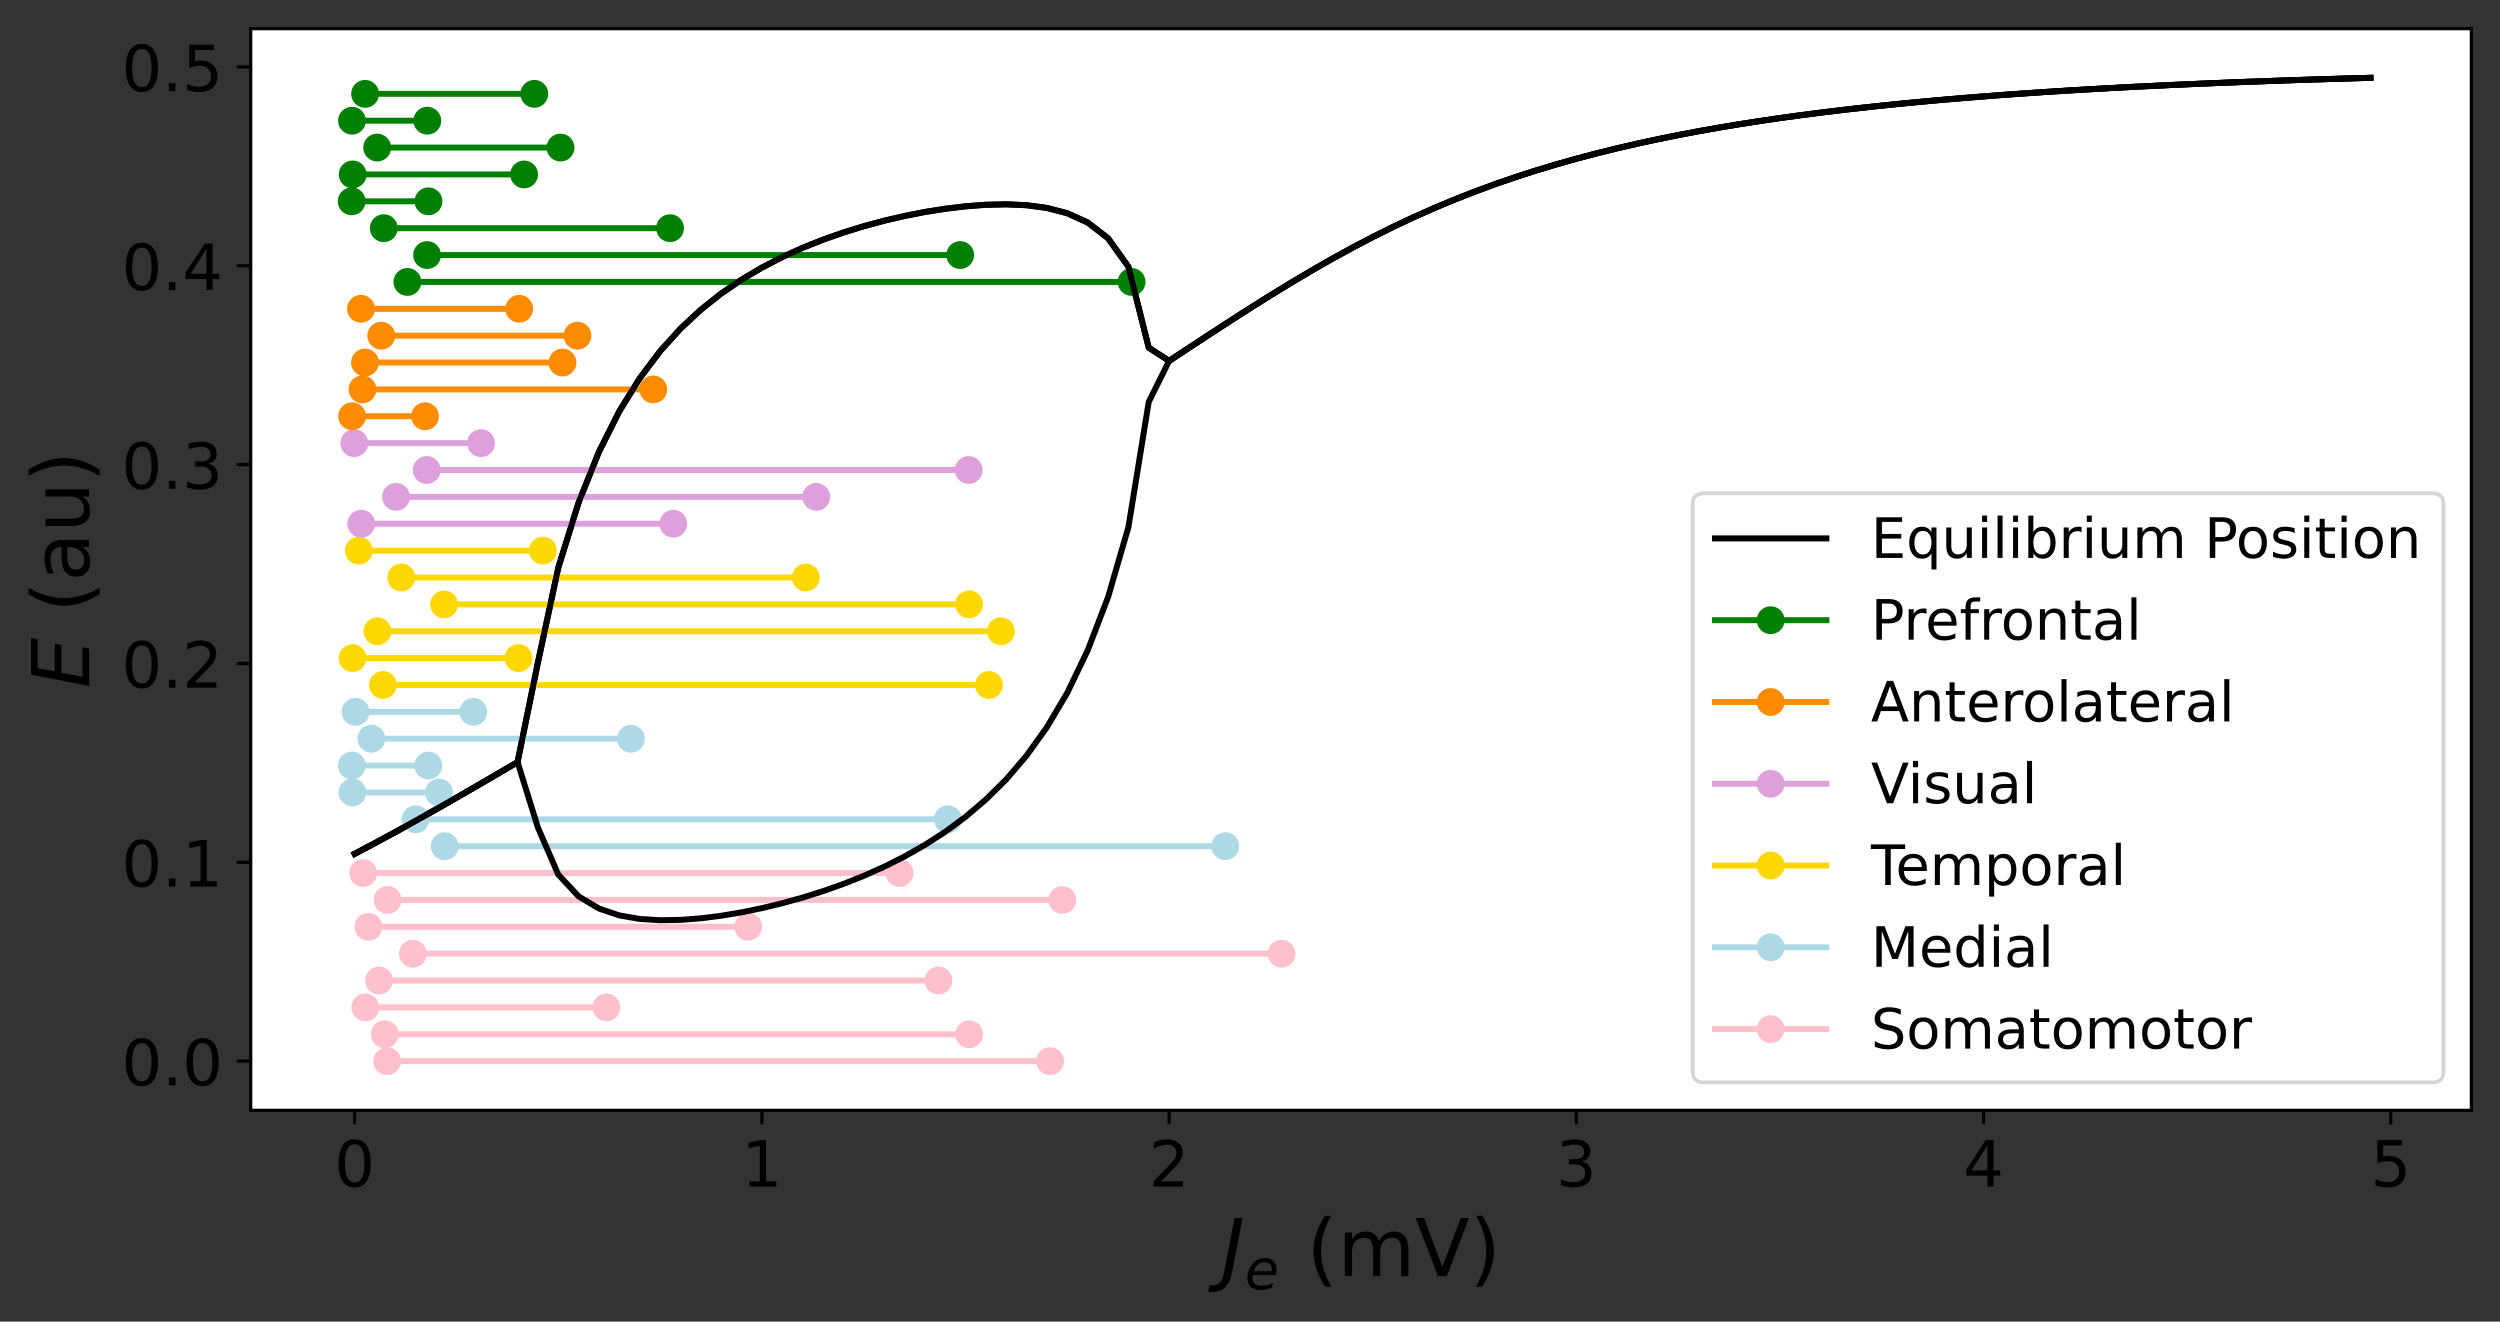 <?xml version="1.0" encoding="utf-8" standalone="no"?>
<!DOCTYPE svg PUBLIC "-//W3C//DTD SVG 1.1//EN"
  "http://www.w3.org/Graphics/SVG/1.1/DTD/svg11.dtd">
<!-- Created with matplotlib (https://matplotlib.org/) -->
<svg height="332.085pt" version="1.1" viewBox="0 0 628.201 332.085" width="628.201pt" xmlns="http://www.w3.org/2000/svg" xmlns:xlink="http://www.w3.org/1999/xlink">
 <rect x="0" y="0" width="628.201" height="332.085" fill="#333333" stroke="none"/>
 <defs>
  <style type="text/css">
*{stroke-linecap:butt;stroke-linejoin:round;}
  </style>
 </defs>
 <g id="figure_1">
  <g id="patch_1">
   <path d="M 0 332.085 
L 628.201 332.085 
L 628.201 0 
L 0 0 
z
" style="fill:none;"/>
  </g>
  <g id="axes_1">
   <g id="patch_2">
    <path d="M 63.001 279 
L 621.001 279 
L 621.001 7.2 
L 63.001 7.2 
z
" style="fill:#ffffff;"/>
   </g>
   <g id="matplotlib.axis_1">
    <g id="xtick_1">
     <g id="line2d_1">
      <defs>
       <path d="M 0 0 
L 0 3.5 
" id="ma36259625d" style="stroke:#000000;stroke-width:0.8;"/>
      </defs>
      <g>
       <use style="stroke:#000000;stroke-width:0.8;" x="89.12" xlink:href="#ma36259625d" y="279"/>
      </g>
     </g>
     <g id="text_1">
      <!-- 0 -->
      <defs>
       <path d="M 31.781 66.406 
Q 24.172 66.406 20.328 58.906 
Q 16.5 51.422 16.5 36.375 
Q 16.5 21.391 20.328 13.891 
Q 24.172 6.391 31.781 6.391 
Q 39.453 6.391 43.281 13.891 
Q 47.125 21.391 47.125 36.375 
Q 47.125 51.422 43.281 58.906 
Q 39.453 66.406 31.781 66.406 
z
M 31.781 74.219 
Q 44.047 74.219 50.516 64.516 
Q 56.984 54.828 56.984 36.375 
Q 56.984 17.969 50.516 8.266 
Q 44.047 -1.422 31.781 -1.422 
Q 19.531 -1.422 13.062 8.266 
Q 6.594 17.969 6.594 36.375 
Q 6.594 54.828 13.062 64.516 
Q 19.531 74.219 31.781 74.219 
z
" id="DejaVuSans-48"/>
      </defs>
      <g transform="translate(84.03 298.158)scale(0.16 -0.16)">
       <use xlink:href="#DejaVuSans-48"/>
      </g>
     </g>
    </g>
    <g id="xtick_2">
     <g id="line2d_2">
      <g>
       <use style="stroke:#000000;stroke-width:0.8;" x="191.447" xlink:href="#ma36259625d" y="279"/>
      </g>
     </g>
     <g id="text_2">
      <!-- 1 -->
      <defs>
       <path d="M 12.406 8.297 
L 28.516 8.297 
L 28.516 63.922 
L 10.984 60.406 
L 10.984 69.391 
L 28.422 72.906 
L 38.281 72.906 
L 38.281 8.297 
L 54.391 8.297 
L 54.391 0 
L 12.406 0 
z
" id="DejaVuSans-49"/>
      </defs>
      <g transform="translate(186.357 298.158)scale(0.16 -0.16)">
       <use xlink:href="#DejaVuSans-49"/>
      </g>
     </g>
    </g>
    <g id="xtick_3">
     <g id="line2d_3">
      <g>
       <use style="stroke:#000000;stroke-width:0.8;" x="293.774" xlink:href="#ma36259625d" y="279"/>
      </g>
     </g>
     <g id="text_3">
      <!-- 2 -->
      <defs>
       <path d="M 19.188 8.297 
L 53.609 8.297 
L 53.609 0 
L 7.328 0 
L 7.328 8.297 
Q 12.938 14.109 22.625 23.891 
Q 32.328 33.688 34.812 36.531 
Q 39.547 41.844 41.422 45.531 
Q 43.312 49.219 43.312 52.781 
Q 43.312 58.594 39.234 62.25 
Q 35.156 65.922 28.609 65.922 
Q 23.969 65.922 18.812 64.312 
Q 13.672 62.703 7.812 59.422 
L 7.812 69.391 
Q 13.766 71.781 18.938 73 
Q 24.125 74.219 28.422 74.219 
Q 39.75 74.219 46.484 68.547 
Q 53.219 62.891 53.219 53.422 
Q 53.219 48.922 51.531 44.891 
Q 49.859 40.875 45.406 35.406 
Q 44.188 33.984 37.641 27.219 
Q 31.109 20.453 19.188 8.297 
z
" id="DejaVuSans-50"/>
      </defs>
      <g transform="translate(288.684 298.158)scale(0.16 -0.16)">
       <use xlink:href="#DejaVuSans-50"/>
      </g>
     </g>
    </g>
    <g id="xtick_4">
     <g id="line2d_4">
      <g>
       <use style="stroke:#000000;stroke-width:0.8;" x="396.1" xlink:href="#ma36259625d" y="279"/>
      </g>
     </g>
     <g id="text_4">
      <!-- 3 -->
      <defs>
       <path d="M 40.578 39.312 
Q 47.656 37.797 51.625 33 
Q 55.609 28.219 55.609 21.188 
Q 55.609 10.406 48.188 4.484 
Q 40.766 -1.422 27.094 -1.422 
Q 22.516 -1.422 17.656 -0.516 
Q 12.797 0.391 7.625 2.203 
L 7.625 11.719 
Q 11.719 9.328 16.594 8.109 
Q 21.484 6.891 26.812 6.891 
Q 36.078 6.891 40.938 10.547 
Q 45.797 14.203 45.797 21.188 
Q 45.797 27.641 41.281 31.266 
Q 36.766 34.906 28.719 34.906 
L 20.219 34.906 
L 20.219 43.016 
L 29.109 43.016 
Q 36.375 43.016 40.234 45.922 
Q 44.094 48.828 44.094 54.297 
Q 44.094 59.906 40.109 62.906 
Q 36.141 65.922 28.719 65.922 
Q 24.656 65.922 20.016 65.031 
Q 15.375 64.156 9.812 62.312 
L 9.812 71.094 
Q 15.438 72.656 20.344 73.438 
Q 25.25 74.219 29.594 74.219 
Q 40.828 74.219 47.359 69.109 
Q 53.906 64.016 53.906 55.328 
Q 53.906 49.266 50.438 45.094 
Q 46.969 40.922 40.578 39.312 
z
" id="DejaVuSans-51"/>
      </defs>
      <g transform="translate(391.01 298.158)scale(0.16 -0.16)">
       <use xlink:href="#DejaVuSans-51"/>
      </g>
     </g>
    </g>
    <g id="xtick_5">
     <g id="line2d_5">
      <g>
       <use style="stroke:#000000;stroke-width:0.8;" x="498.427" xlink:href="#ma36259625d" y="279"/>
      </g>
     </g>
     <g id="text_5">
      <!-- 4 -->
      <defs>
       <path d="M 37.797 64.312 
L 12.891 25.391 
L 37.797 25.391 
z
M 35.203 72.906 
L 47.609 72.906 
L 47.609 25.391 
L 58.016 25.391 
L 58.016 17.188 
L 47.609 17.188 
L 47.609 0 
L 37.797 0 
L 37.797 17.188 
L 4.891 17.188 
L 4.891 26.703 
z
" id="DejaVuSans-52"/>
      </defs>
      <g transform="translate(493.337 298.158)scale(0.16 -0.16)">
       <use xlink:href="#DejaVuSans-52"/>
      </g>
     </g>
    </g>
    <g id="xtick_6">
     <g id="line2d_6">
      <g>
       <use style="stroke:#000000;stroke-width:0.8;" x="600.754" xlink:href="#ma36259625d" y="279"/>
      </g>
     </g>
     <g id="text_6">
      <!-- 5 -->
      <defs>
       <path d="M 10.797 72.906 
L 49.516 72.906 
L 49.516 64.594 
L 19.828 64.594 
L 19.828 46.734 
Q 21.969 47.469 24.109 47.828 
Q 26.266 48.188 28.422 48.188 
Q 40.625 48.188 47.75 41.5 
Q 54.891 34.812 54.891 23.391 
Q 54.891 11.625 47.562 5.094 
Q 40.234 -1.422 26.906 -1.422 
Q 22.312 -1.422 17.547 -0.641 
Q 12.797 0.141 7.719 1.703 
L 7.719 11.625 
Q 12.109 9.234 16.797 8.062 
Q 21.484 6.891 26.703 6.891 
Q 35.156 6.891 40.078 11.328 
Q 45.016 15.766 45.016 23.391 
Q 45.016 31 40.078 35.438 
Q 35.156 39.891 26.703 39.891 
Q 22.75 39.891 18.812 39.016 
Q 14.891 38.141 10.797 36.281 
z
" id="DejaVuSans-53"/>
      </defs>
      <g transform="translate(595.664 298.158)scale(0.16 -0.16)">
       <use xlink:href="#DejaVuSans-53"/>
      </g>
     </g>
    </g>
    <g id="text_7">
     <!-- $J_e$ (mV) -->
     <defs>
      <path d="M 16.703 72.906 
L 26.609 72.906 
L 13.375 5.078 
Q 10.797 -8.156 4.656 -14.078 
Q -1.469 -20.016 -12.5 -20.016 
L -16.406 -20.016 
L -14.797 -11.719 
L -11.719 -11.719 
Q -5.125 -11.719 -1.703 -7.953 
Q 1.703 -4.203 3.516 5.078 
z
" id="DejaVuSans-Oblique-74"/>
      <path d="M 48.094 32.234 
Q 48.25 33.016 48.312 33.844 
Q 48.391 34.672 48.391 35.5 
Q 48.391 41.453 44.891 44.922 
Q 41.406 48.391 35.406 48.391 
Q 28.719 48.391 23.578 44.156 
Q 18.453 39.938 15.828 32.172 
z
M 55.906 25.203 
L 14.109 25.203 
Q 13.812 23.344 13.719 22.266 
Q 13.625 21.188 13.625 20.406 
Q 13.625 13.625 17.797 9.906 
Q 21.969 6.203 29.594 6.203 
Q 35.453 6.203 40.672 7.516 
Q 45.906 8.844 50.391 11.375 
L 48.688 2.484 
Q 43.844 0.531 38.688 -0.438 
Q 33.547 -1.422 28.219 -1.422 
Q 16.844 -1.422 10.719 4.016 
Q 4.594 9.469 4.594 19.484 
Q 4.594 28.031 7.641 35.375 
Q 10.688 42.719 16.609 48.484 
Q 20.406 52.094 25.656 54.047 
Q 30.906 56 36.812 56 
Q 46.094 56 51.578 50.438 
Q 57.078 44.875 57.078 35.5 
Q 57.078 33.25 56.781 30.688 
Q 56.5 28.125 55.906 25.203 
z
" id="DejaVuSans-Oblique-101"/>
      <path id="DejaVuSans-32"/>
      <path d="M 31 75.875 
Q 24.469 64.656 21.281 53.656 
Q 18.109 42.672 18.109 31.391 
Q 18.109 20.125 21.312 9.062 
Q 24.516 -2 31 -13.188 
L 23.188 -13.188 
Q 15.875 -1.703 12.234 9.375 
Q 8.594 20.453 8.594 31.391 
Q 8.594 42.281 12.203 53.312 
Q 15.828 64.359 23.188 75.875 
z
" id="DejaVuSans-40"/>
      <path d="M 52 44.188 
Q 55.375 50.25 60.062 53.125 
Q 64.75 56 71.094 56 
Q 79.641 56 84.281 50.016 
Q 88.922 44.047 88.922 33.016 
L 88.922 0 
L 79.891 0 
L 79.891 32.719 
Q 79.891 40.578 77.094 44.375 
Q 74.312 48.188 68.609 48.188 
Q 61.625 48.188 57.562 43.547 
Q 53.516 38.922 53.516 30.906 
L 53.516 0 
L 44.484 0 
L 44.484 32.719 
Q 44.484 40.625 41.703 44.406 
Q 38.922 48.188 33.109 48.188 
Q 26.219 48.188 22.156 43.531 
Q 18.109 38.875 18.109 30.906 
L 18.109 0 
L 9.078 0 
L 9.078 54.688 
L 18.109 54.688 
L 18.109 46.188 
Q 21.188 51.219 25.484 53.609 
Q 29.781 56 35.688 56 
Q 41.656 56 45.828 52.969 
Q 50 49.953 52 44.188 
z
" id="DejaVuSans-109"/>
      <path d="M 28.609 0 
L 0.781 72.906 
L 11.078 72.906 
L 34.188 11.531 
L 57.328 72.906 
L 67.578 72.906 
L 39.797 0 
z
" id="DejaVuSans-86"/>
      <path d="M 8.016 75.875 
L 15.828 75.875 
Q 23.141 64.359 26.781 53.312 
Q 30.422 42.281 30.422 31.391 
Q 30.422 20.453 26.781 9.375 
Q 23.141 -1.703 15.828 -13.188 
L 8.016 -13.188 
Q 14.5 -2 17.703 9.062 
Q 20.906 20.125 20.906 31.391 
Q 20.906 42.672 17.703 53.656 
Q 14.5 64.656 8.016 75.875 
z
" id="DejaVuSans-41"/>
     </defs>
     <g transform="translate(306.901 320.685)scale(0.2 -0.2)">
      <use transform="translate(0 0.125)" xlink:href="#DejaVuSans-Oblique-74"/>
      <use transform="translate(29.492 -16.281)scale(0.7)" xlink:href="#DejaVuSans-Oblique-101"/>
      <use transform="translate(75.293 0.125)" xlink:href="#DejaVuSans-32"/>
      <use transform="translate(107.08 0.125)" xlink:href="#DejaVuSans-40"/>
      <use transform="translate(146.094 0.125)" xlink:href="#DejaVuSans-109"/>
      <use transform="translate(243.506 0.125)" xlink:href="#DejaVuSans-86"/>
      <use transform="translate(311.914 0.125)" xlink:href="#DejaVuSans-41"/>
     </g>
    </g>
   </g>
   <g id="matplotlib.axis_2">
    <g id="ytick_1">
     <g id="line2d_7">
      <defs>
       <path d="M 0 0 
L -3.5 0 
" id="m407ab2c4ef" style="stroke:#000000;stroke-width:0.8;"/>
      </defs>
      <g>
       <use style="stroke:#000000;stroke-width:0.8;" x="63.001" xlink:href="#m407ab2c4ef" y="266.645"/>
      </g>
     </g>
     <g id="text_8">
      <!-- 0.0 -->
      <defs>
       <path d="M 10.688 12.406 
L 21 12.406 
L 21 0 
L 10.688 0 
z
" id="DejaVuSans-46"/>
      </defs>
      <g transform="translate(30.556 272.724)scale(0.16 -0.16)">
       <use xlink:href="#DejaVuSans-48"/>
       <use x="63.623" xlink:href="#DejaVuSans-46"/>
       <use x="95.41" xlink:href="#DejaVuSans-48"/>
      </g>
     </g>
    </g>
    <g id="ytick_2">
     <g id="line2d_8">
      <g>
       <use style="stroke:#000000;stroke-width:0.8;" x="63.001" xlink:href="#m407ab2c4ef" y="216.682"/>
      </g>
     </g>
     <g id="text_9">
      <!-- 0.1 -->
      <g transform="translate(30.556 222.76)scale(0.16 -0.16)">
       <use xlink:href="#DejaVuSans-48"/>
       <use x="63.623" xlink:href="#DejaVuSans-46"/>
       <use x="95.41" xlink:href="#DejaVuSans-49"/>
      </g>
     </g>
    </g>
    <g id="ytick_3">
     <g id="line2d_9">
      <g>
       <use style="stroke:#000000;stroke-width:0.8;" x="63.001" xlink:href="#m407ab2c4ef" y="166.718"/>
      </g>
     </g>
     <g id="text_10">
      <!-- 0.2 -->
      <g transform="translate(30.556 172.797)scale(0.16 -0.16)">
       <use xlink:href="#DejaVuSans-48"/>
       <use x="63.623" xlink:href="#DejaVuSans-46"/>
       <use x="95.41" xlink:href="#DejaVuSans-50"/>
      </g>
     </g>
    </g>
    <g id="ytick_4">
     <g id="line2d_10">
      <g>
       <use style="stroke:#000000;stroke-width:0.8;" x="63.001" xlink:href="#m407ab2c4ef" y="116.754"/>
      </g>
     </g>
     <g id="text_11">
      <!-- 0.3 -->
      <g transform="translate(30.556 122.833)scale(0.16 -0.16)">
       <use xlink:href="#DejaVuSans-48"/>
       <use x="63.623" xlink:href="#DejaVuSans-46"/>
       <use x="95.41" xlink:href="#DejaVuSans-51"/>
      </g>
     </g>
    </g>
    <g id="ytick_5">
     <g id="line2d_11">
      <g>
       <use style="stroke:#000000;stroke-width:0.8;" x="63.001" xlink:href="#m407ab2c4ef" y="66.791"/>
      </g>
     </g>
     <g id="text_12">
      <!-- 0.4 -->
      <g transform="translate(30.556 72.869)scale(0.16 -0.16)">
       <use xlink:href="#DejaVuSans-48"/>
       <use x="63.623" xlink:href="#DejaVuSans-46"/>
       <use x="95.41" xlink:href="#DejaVuSans-52"/>
      </g>
     </g>
    </g>
    <g id="ytick_6">
     <g id="line2d_12">
      <g>
       <use style="stroke:#000000;stroke-width:0.8;" x="63.001" xlink:href="#m407ab2c4ef" y="16.827"/>
      </g>
     </g>
     <g id="text_13">
      <!-- 0.5 -->
      <g transform="translate(30.556 22.906)scale(0.16 -0.16)">
       <use xlink:href="#DejaVuSans-48"/>
       <use x="63.623" xlink:href="#DejaVuSans-46"/>
       <use x="95.41" xlink:href="#DejaVuSans-53"/>
      </g>
     </g>
    </g>
    <g id="text_14">
     <!-- $E$ (au) -->
     <defs>
      <path d="M 16.891 72.906 
L 62.984 72.906 
L 61.375 64.594 
L 25.094 64.594 
L 20.906 43.016 
L 55.719 43.016 
L 54.109 34.719 
L 19.281 34.719 
L 14.203 8.297 
L 51.312 8.297 
L 49.703 0 
L 2.688 0 
z
" id="DejaVuSans-Oblique-69"/>
      <path d="M 34.281 27.484 
Q 23.391 27.484 19.188 25 
Q 14.984 22.516 14.984 16.5 
Q 14.984 11.719 18.141 8.906 
Q 21.297 6.109 26.703 6.109 
Q 34.188 6.109 38.703 11.406 
Q 43.219 16.703 43.219 25.484 
L 43.219 27.484 
z
M 52.203 31.203 
L 52.203 0 
L 43.219 0 
L 43.219 8.297 
Q 40.141 3.328 35.547 0.953 
Q 30.953 -1.422 24.312 -1.422 
Q 15.922 -1.422 10.953 3.297 
Q 6 8.016 6 15.922 
Q 6 25.141 12.172 29.828 
Q 18.359 34.516 30.609 34.516 
L 43.219 34.516 
L 43.219 35.406 
Q 43.219 41.609 39.141 45 
Q 35.062 48.391 27.688 48.391 
Q 23 48.391 18.547 47.266 
Q 14.109 46.141 10.016 43.891 
L 10.016 52.203 
Q 14.938 54.109 19.578 55.047 
Q 24.219 56 28.609 56 
Q 40.484 56 46.344 49.844 
Q 52.203 43.703 52.203 31.203 
z
" id="DejaVuSans-97"/>
      <path d="M 8.5 21.578 
L 8.5 54.688 
L 17.484 54.688 
L 17.484 21.922 
Q 17.484 14.156 20.5 10.266 
Q 23.531 6.391 29.594 6.391 
Q 36.859 6.391 41.078 11.031 
Q 45.312 15.672 45.312 23.688 
L 45.312 54.688 
L 54.297 54.688 
L 54.297 0 
L 45.312 0 
L 45.312 8.406 
Q 42.047 3.422 37.719 1 
Q 33.406 -1.422 27.688 -1.422 
Q 18.266 -1.422 13.375 4.438 
Q 8.5 10.297 8.5 21.578 
z
M 31.109 56 
z
" id="DejaVuSans-117"/>
     </defs>
     <g transform="translate(22.397 172.9)rotate(-90)scale(0.2 -0.2)">
      <use transform="translate(0 0.125)" xlink:href="#DejaVuSans-Oblique-69"/>
      <use transform="translate(63.184 0.125)" xlink:href="#DejaVuSans-32"/>
      <use transform="translate(94.971 0.125)" xlink:href="#DejaVuSans-40"/>
      <use transform="translate(133.984 0.125)" xlink:href="#DejaVuSans-97"/>
      <use transform="translate(195.264 0.125)" xlink:href="#DejaVuSans-117"/>
      <use transform="translate(258.643 0.125)" xlink:href="#DejaVuSans-41"/>
     </g>
    </g>
   </g>
   <g id="line2d_13">
    <path clip-path="url(#p1c02081614)" d="M 89.12 214.549 
L 94.236 211.844 
L 99.353 209.073 
L 104.469 206.243 
L 109.585 203.364 
L 114.702 200.444 
L 119.818 197.489 
L 124.934 194.507 
L 130.051 191.497 
L 135.167 166.476 
L 140.283 142.667 
L 145.4 126.257 
L 150.516 113.512 
L 155.632 103.324 
L 160.749 95.055 
L 165.865 88.256 
L 170.981 82.597 
L 176.098 77.828 
L 181.214 73.766 
L 186.33 70.272 
L 191.447 67.241 
L 196.563 64.595 
L 201.679 62.274 
L 206.796 60.231 
L 211.912 58.432 
L 217.028 56.851 
L 222.145 55.471 
L 227.261 54.28 
L 232.378 53.275 
L 237.494 52.458 
L 242.61 51.844 
L 247.727 51.457 
L 252.843 51.341 
L 257.959 51.567 
L 263.076 52.251 
L 268.192 53.585 
L 273.308 55.906 
L 278.425 59.86 
L 283.541 67.012 
L 288.657 87.365 
L 293.774 90.691 
L 298.89 87.314 
L 304.006 83.957 
L 309.123 80.634 
L 314.239 77.359 
L 319.355 74.149 
L 324.472 71.018 
L 329.588 67.982 
L 334.704 65.055 
L 339.821 62.246 
L 344.937 59.565 
L 350.053 57.017 
L 355.17 54.605 
L 360.286 52.329 
L 365.402 50.188 
L 370.519 48.177 
L 375.635 46.291 
L 380.751 44.526 
L 385.868 42.874 
L 390.984 41.329 
L 396.1 39.885 
L 401.217 38.534 
L 406.333 37.271 
L 411.449 36.09 
L 416.566 34.984 
L 421.682 33.949 
L 426.798 32.98 
L 431.915 32.071 
L 437.031 31.219 
L 442.147 30.42 
L 447.264 29.669 
L 452.38 28.964 
L 457.496 28.302 
L 462.613 27.679 
L 467.729 27.093 
L 472.845 26.541 
L 477.962 26.021 
L 483.078 25.531 
L 488.194 25.07 
L 493.311 24.634 
L 498.427 24.224 
L 503.544 23.836 
L 508.66 23.47 
L 513.776 23.124 
L 518.893 22.797 
L 524.009 22.488 
L 529.125 22.196 
L 534.242 21.92 
L 539.358 21.659 
L 544.474 21.412 
L 549.591 21.178 
L 554.707 20.956 
L 559.823 20.746 
L 564.94 20.547 
L 570.056 20.359 
L 575.172 20.18 
L 580.289 20.011 
L 585.405 19.851 
L 590.521 19.699 
L 595.638 19.555 
" style="fill:none;stroke:#000000;stroke-linecap:square;stroke-width:1.5;"/>
   </g>
   <g id="line2d_14">
    <path clip-path="url(#p1c02081614)" d="M 97.293 266.645 
L 263.862 266.645 
" style="fill:none;stroke:#ffc0cb;stroke-linecap:square;stroke-width:1.5;"/>
    <defs>
     <path d="M 0 3 
C 0.796 3 1.559 2.684 2.121 2.121 
C 2.684 1.559 3 0.796 3 0 
C 3 -0.796 2.684 -1.559 2.121 -2.121 
C 1.559 -2.684 0.796 -3 0 -3 
C -0.796 -3 -1.559 -2.684 -2.121 -2.121 
C -2.684 -1.559 -3 -0.796 -3 0 
C -3 0.796 -2.684 1.559 -2.121 2.121 
C -1.559 2.684 -0.796 3 0 3 
z
" id="m2767434697" style="stroke:#ffc0cb;"/>
    </defs>
    <g clip-path="url(#p1c02081614)">
     <use style="fill:#ffc0cb;stroke:#ffc0cb;" x="97.293" xlink:href="#m2767434697" y="266.645"/>
     <use style="fill:#ffc0cb;stroke:#ffc0cb;" x="263.862" xlink:href="#m2767434697" y="266.645"/>
    </g>
   </g>
   <g id="line2d_15">
    <path clip-path="url(#p1c02081614)" d="M 96.702 259.894 
L 243.515 259.894 
" style="fill:none;stroke:#ffc0cb;stroke-linecap:square;stroke-width:1.5;"/>
    <g clip-path="url(#p1c02081614)">
     <use style="fill:#ffc0cb;stroke:#ffc0cb;" x="96.702" xlink:href="#m2767434697" y="259.894"/>
     <use style="fill:#ffc0cb;stroke:#ffc0cb;" x="243.515" xlink:href="#m2767434697" y="259.894"/>
    </g>
   </g>
   <g id="line2d_16">
    <path clip-path="url(#p1c02081614)" d="M 91.789 253.142 
L 152.364 253.142 
" style="fill:none;stroke:#ffc0cb;stroke-linecap:square;stroke-width:1.5;"/>
    <g clip-path="url(#p1c02081614)">
     <use style="fill:#ffc0cb;stroke:#ffc0cb;" x="91.789" xlink:href="#m2767434697" y="253.142"/>
     <use style="fill:#ffc0cb;stroke:#ffc0cb;" x="152.364" xlink:href="#m2767434697" y="253.142"/>
    </g>
   </g>
   <g id="line2d_17">
    <path clip-path="url(#p1c02081614)" d="M 95.237 246.39 
L 235.801 246.39 
" style="fill:none;stroke:#ffc0cb;stroke-linecap:square;stroke-width:1.5;"/>
    <g clip-path="url(#p1c02081614)">
     <use style="fill:#ffc0cb;stroke:#ffc0cb;" x="95.237" xlink:href="#m2767434697" y="246.39"/>
     <use style="fill:#ffc0cb;stroke:#ffc0cb;" x="235.801" xlink:href="#m2767434697" y="246.39"/>
    </g>
   </g>
   <g id="line2d_18">
    <path clip-path="url(#p1c02081614)" d="M 103.738 239.638 
L 322.018 239.638 
" style="fill:none;stroke:#ffc0cb;stroke-linecap:square;stroke-width:1.5;"/>
    <g clip-path="url(#p1c02081614)">
     <use style="fill:#ffc0cb;stroke:#ffc0cb;" x="103.738" xlink:href="#m2767434697" y="239.638"/>
     <use style="fill:#ffc0cb;stroke:#ffc0cb;" x="322.018" xlink:href="#m2767434697" y="239.638"/>
    </g>
   </g>
   <g id="line2d_19">
    <path clip-path="url(#p1c02081614)" d="M 92.556 232.886 
L 188.019 232.886 
" style="fill:none;stroke:#ffc0cb;stroke-linecap:square;stroke-width:1.5;"/>
    <g clip-path="url(#p1c02081614)">
     <use style="fill:#ffc0cb;stroke:#ffc0cb;" x="92.556" xlink:href="#m2767434697" y="232.886"/>
     <use style="fill:#ffc0cb;stroke:#ffc0cb;" x="188.019" xlink:href="#m2767434697" y="232.886"/>
    </g>
   </g>
   <g id="line2d_20">
    <path clip-path="url(#p1c02081614)" d="M 97.396 226.134 
L 266.927 226.134 
" style="fill:none;stroke:#ffc0cb;stroke-linecap:square;stroke-width:1.5;"/>
    <g clip-path="url(#p1c02081614)">
     <use style="fill:#ffc0cb;stroke:#ffc0cb;" x="97.396" xlink:href="#m2767434697" y="226.134"/>
     <use style="fill:#ffc0cb;stroke:#ffc0cb;" x="266.927" xlink:href="#m2767434697" y="226.134"/>
    </g>
   </g>
   <g id="line2d_21">
    <path clip-path="url(#p1c02081614)" d="M 91.254 219.382 
L 226.047 219.382 
" style="fill:none;stroke:#ffc0cb;stroke-linecap:square;stroke-width:1.5;"/>
    <g clip-path="url(#p1c02081614)">
     <use style="fill:#ffc0cb;stroke:#ffc0cb;" x="91.254" xlink:href="#m2767434697" y="219.382"/>
     <use style="fill:#ffc0cb;stroke:#ffc0cb;" x="226.047" xlink:href="#m2767434697" y="219.382"/>
    </g>
   </g>
   <g id="line2d_22">
    <path clip-path="url(#p1c02081614)" d="M 111.735 212.631 
L 307.874 212.631 
" style="fill:none;stroke:#add8e6;stroke-linecap:square;stroke-width:1.5;"/>
    <defs>
     <path d="M 0 3 
C 0.796 3 1.559 2.684 2.121 2.121 
C 2.684 1.559 3 0.796 3 0 
C 3 -0.796 2.684 -1.559 2.121 -2.121 
C 1.559 -2.684 0.796 -3 0 -3 
C -0.796 -3 -1.559 -2.684 -2.121 -2.121 
C -2.684 -1.559 -3 -0.796 -3 0 
C -3 0.796 -2.684 1.559 -2.121 2.121 
C -1.559 2.684 -0.796 3 0 3 
z
" id="mc9d56939bd" style="stroke:#add8e6;"/>
    </defs>
    <g clip-path="url(#p1c02081614)">
     <use style="fill:#add8e6;stroke:#add8e6;" x="111.735" xlink:href="#mc9d56939bd" y="212.631"/>
     <use style="fill:#add8e6;stroke:#add8e6;" x="307.874" xlink:href="#mc9d56939bd" y="212.631"/>
    </g>
   </g>
   <g id="line2d_23">
    <path clip-path="url(#p1c02081614)" d="M 104.424 205.879 
L 238.179 205.879 
" style="fill:none;stroke:#add8e6;stroke-linecap:square;stroke-width:1.5;"/>
    <g clip-path="url(#p1c02081614)">
     <use style="fill:#add8e6;stroke:#add8e6;" x="104.424" xlink:href="#mc9d56939bd" y="205.879"/>
     <use style="fill:#add8e6;stroke:#add8e6;" x="238.179" xlink:href="#mc9d56939bd" y="205.879"/>
    </g>
   </g>
   <g id="line2d_24">
    <path clip-path="url(#p1c02081614)" d="M 88.556 199.127 
L 110.291 199.127 
" style="fill:none;stroke:#add8e6;stroke-linecap:square;stroke-width:1.5;"/>
    <g clip-path="url(#p1c02081614)">
     <use style="fill:#add8e6;stroke:#add8e6;" x="88.556" xlink:href="#mc9d56939bd" y="199.127"/>
     <use style="fill:#add8e6;stroke:#add8e6;" x="110.291" xlink:href="#mc9d56939bd" y="199.127"/>
    </g>
   </g>
   <g id="line2d_25">
    <path clip-path="url(#p1c02081614)" d="M 88.4 192.375 
L 107.616 192.375 
" style="fill:none;stroke:#add8e6;stroke-linecap:square;stroke-width:1.5;"/>
    <g clip-path="url(#p1c02081614)">
     <use style="fill:#add8e6;stroke:#add8e6;" x="88.4" xlink:href="#mc9d56939bd" y="192.375"/>
     <use style="fill:#add8e6;stroke:#add8e6;" x="107.616" xlink:href="#mc9d56939bd" y="192.375"/>
    </g>
   </g>
   <g id="line2d_26">
    <path clip-path="url(#p1c02081614)" d="M 93.3 185.623 
L 158.535 185.623 
" style="fill:none;stroke:#add8e6;stroke-linecap:square;stroke-width:1.5;"/>
    <g clip-path="url(#p1c02081614)">
     <use style="fill:#add8e6;stroke:#add8e6;" x="93.3" xlink:href="#mc9d56939bd" y="185.623"/>
     <use style="fill:#add8e6;stroke:#add8e6;" x="158.535" xlink:href="#mc9d56939bd" y="185.623"/>
    </g>
   </g>
   <g id="line2d_27">
    <path clip-path="url(#p1c02081614)" d="M 89.345 178.871 
L 118.94 178.871 
" style="fill:none;stroke:#add8e6;stroke-linecap:square;stroke-width:1.5;"/>
    <g clip-path="url(#p1c02081614)">
     <use style="fill:#add8e6;stroke:#add8e6;" x="89.345" xlink:href="#mc9d56939bd" y="178.871"/>
     <use style="fill:#add8e6;stroke:#add8e6;" x="118.94" xlink:href="#mc9d56939bd" y="178.871"/>
    </g>
   </g>
   <g id="line2d_28">
    <path clip-path="url(#p1c02081614)" d="M 96.222 172.12 
L 248.504 172.12 
" style="fill:none;stroke:#ffd700;stroke-linecap:square;stroke-width:1.5;"/>
    <defs>
     <path d="M 0 3 
C 0.796 3 1.559 2.684 2.121 2.121 
C 2.684 1.559 3 0.796 3 0 
C 3 -0.796 2.684 -1.559 2.121 -2.121 
C 1.559 -2.684 0.796 -3 0 -3 
C -0.796 -3 -1.559 -2.684 -2.121 -2.121 
C -2.684 -1.559 -3 -0.796 -3 0 
C -3 0.796 -2.684 1.559 -2.121 2.121 
C -1.559 2.684 -0.796 3 0 3 
z
" id="m72b72e7992" style="stroke:#ffd700;"/>
    </defs>
    <g clip-path="url(#p1c02081614)">
     <use style="fill:#ffd700;stroke:#ffd700;" x="96.222" xlink:href="#m72b72e7992" y="172.12"/>
     <use style="fill:#ffd700;stroke:#ffd700;" x="248.504" xlink:href="#m72b72e7992" y="172.12"/>
    </g>
   </g>
   <g id="line2d_29">
    <path clip-path="url(#p1c02081614)" d="M 88.595 165.368 
L 130.276 165.368 
" style="fill:none;stroke:#ffd700;stroke-linecap:square;stroke-width:1.5;"/>
    <g clip-path="url(#p1c02081614)">
     <use style="fill:#ffd700;stroke:#ffd700;" x="88.595" xlink:href="#m72b72e7992" y="165.368"/>
     <use style="fill:#ffd700;stroke:#ffd700;" x="130.276" xlink:href="#m72b72e7992" y="165.368"/>
    </g>
   </g>
   <g id="line2d_30">
    <path clip-path="url(#p1c02081614)" d="M 94.84 158.616 
L 251.511 158.616 
" style="fill:none;stroke:#ffd700;stroke-linecap:square;stroke-width:1.5;"/>
    <g clip-path="url(#p1c02081614)">
     <use style="fill:#ffd700;stroke:#ffd700;" x="94.84" xlink:href="#m72b72e7992" y="158.616"/>
     <use style="fill:#ffd700;stroke:#ffd700;" x="251.511" xlink:href="#m72b72e7992" y="158.616"/>
    </g>
   </g>
   <g id="line2d_31">
    <path clip-path="url(#p1c02081614)" d="M 111.586 151.864 
L 243.508 151.864 
" style="fill:none;stroke:#ffd700;stroke-linecap:square;stroke-width:1.5;"/>
    <g clip-path="url(#p1c02081614)">
     <use style="fill:#ffd700;stroke:#ffd700;" x="111.586" xlink:href="#m72b72e7992" y="151.864"/>
     <use style="fill:#ffd700;stroke:#ffd700;" x="243.508" xlink:href="#m72b72e7992" y="151.864"/>
    </g>
   </g>
   <g id="line2d_32">
    <path clip-path="url(#p1c02081614)" d="M 100.835 145.112 
L 202.495 145.112 
" style="fill:none;stroke:#ffd700;stroke-linecap:square;stroke-width:1.5;"/>
    <g clip-path="url(#p1c02081614)">
     <use style="fill:#ffd700;stroke:#ffd700;" x="100.835" xlink:href="#m72b72e7992" y="145.112"/>
     <use style="fill:#ffd700;stroke:#ffd700;" x="202.495" xlink:href="#m72b72e7992" y="145.112"/>
    </g>
   </g>
   <g id="line2d_33">
    <path clip-path="url(#p1c02081614)" d="M 90.159 138.36 
L 136.411 138.36 
" style="fill:none;stroke:#ffd700;stroke-linecap:square;stroke-width:1.5;"/>
    <g clip-path="url(#p1c02081614)">
     <use style="fill:#ffd700;stroke:#ffd700;" x="90.159" xlink:href="#m72b72e7992" y="138.36"/>
     <use style="fill:#ffd700;stroke:#ffd700;" x="136.411" xlink:href="#m72b72e7992" y="138.36"/>
    </g>
   </g>
   <g id="line2d_34">
    <path clip-path="url(#p1c02081614)" d="M 90.777 131.608 
L 169.191 131.608 
" style="fill:none;stroke:#dda0dd;stroke-linecap:square;stroke-width:1.5;"/>
    <defs>
     <path d="M 0 3 
C 0.796 3 1.559 2.684 2.121 2.121 
C 2.684 1.559 3 0.796 3 0 
C 3 -0.796 2.684 -1.559 2.121 -2.121 
C 1.559 -2.684 0.796 -3 0 -3 
C -0.796 -3 -1.559 -2.684 -2.121 -2.121 
C -2.684 -1.559 -3 -0.796 -3 0 
C -3 0.796 -2.684 1.559 -2.121 2.121 
C -1.559 2.684 -0.796 3 0 3 
z
" id="m9962d3e1c6" style="stroke:#dda0dd;"/>
    </defs>
    <g clip-path="url(#p1c02081614)">
     <use style="fill:#dda0dd;stroke:#dda0dd;" x="90.777" xlink:href="#m9962d3e1c6" y="131.608"/>
     <use style="fill:#dda0dd;stroke:#dda0dd;" x="169.191" xlink:href="#m9962d3e1c6" y="131.608"/>
    </g>
   </g>
   <g id="line2d_35">
    <path clip-path="url(#p1c02081614)" d="M 99.511 124.857 
L 205.11 124.857 
" style="fill:none;stroke:#dda0dd;stroke-linecap:square;stroke-width:1.5;"/>
    <g clip-path="url(#p1c02081614)">
     <use style="fill:#dda0dd;stroke:#dda0dd;" x="99.511" xlink:href="#m9962d3e1c6" y="124.857"/>
     <use style="fill:#dda0dd;stroke:#dda0dd;" x="205.11" xlink:href="#m9962d3e1c6" y="124.857"/>
    </g>
   </g>
   <g id="line2d_36">
    <path clip-path="url(#p1c02081614)" d="M 107.223 118.105 
L 243.415 118.105 
" style="fill:none;stroke:#dda0dd;stroke-linecap:square;stroke-width:1.5;"/>
    <g clip-path="url(#p1c02081614)">
     <use style="fill:#dda0dd;stroke:#dda0dd;" x="107.223" xlink:href="#m9962d3e1c6" y="118.105"/>
     <use style="fill:#dda0dd;stroke:#dda0dd;" x="243.415" xlink:href="#m9962d3e1c6" y="118.105"/>
    </g>
   </g>
   <g id="line2d_37">
    <path clip-path="url(#p1c02081614)" d="M 89.026 111.353 
L 120.874 111.353 
" style="fill:none;stroke:#dda0dd;stroke-linecap:square;stroke-width:1.5;"/>
    <g clip-path="url(#p1c02081614)">
     <use style="fill:#dda0dd;stroke:#dda0dd;" x="89.026" xlink:href="#m9962d3e1c6" y="111.353"/>
     <use style="fill:#dda0dd;stroke:#dda0dd;" x="120.874" xlink:href="#m9962d3e1c6" y="111.353"/>
    </g>
   </g>
   <g id="line2d_38">
    <path clip-path="url(#p1c02081614)" d="M 88.482 104.601 
L 106.809 104.601 
" style="fill:none;stroke:#ff8c00;stroke-linecap:square;stroke-width:1.5;"/>
    <defs>
     <path d="M 0 3 
C 0.796 3 1.559 2.684 2.121 2.121 
C 2.684 1.559 3 0.796 3 0 
C 3 -0.796 2.684 -1.559 2.121 -2.121 
C 1.559 -2.684 0.796 -3 0 -3 
C -0.796 -3 -1.559 -2.684 -2.121 -2.121 
C -2.684 -1.559 -3 -0.796 -3 0 
C -3 0.796 -2.684 1.559 -2.121 2.121 
C -1.559 2.684 -0.796 3 0 3 
z
" id="m211c94e917" style="stroke:#ff8c00;"/>
    </defs>
    <g clip-path="url(#p1c02081614)">
     <use style="fill:#ff8c00;stroke:#ff8c00;" x="88.482" xlink:href="#m211c94e917" y="104.601"/>
     <use style="fill:#ff8c00;stroke:#ff8c00;" x="106.809" xlink:href="#m211c94e917" y="104.601"/>
    </g>
   </g>
   <g id="line2d_39">
    <path clip-path="url(#p1c02081614)" d="M 91.076 97.849 
L 164.155 97.849 
" style="fill:none;stroke:#ff8c00;stroke-linecap:square;stroke-width:1.5;"/>
    <g clip-path="url(#p1c02081614)">
     <use style="fill:#ff8c00;stroke:#ff8c00;" x="91.076" xlink:href="#m211c94e917" y="97.849"/>
     <use style="fill:#ff8c00;stroke:#ff8c00;" x="164.155" xlink:href="#m211c94e917" y="97.849"/>
    </g>
   </g>
   <g id="line2d_40">
    <path clip-path="url(#p1c02081614)" d="M 91.713 91.097 
L 141.344 91.097 
" style="fill:none;stroke:#ff8c00;stroke-linecap:square;stroke-width:1.5;"/>
    <g clip-path="url(#p1c02081614)">
     <use style="fill:#ff8c00;stroke:#ff8c00;" x="91.713" xlink:href="#m211c94e917" y="91.097"/>
     <use style="fill:#ff8c00;stroke:#ff8c00;" x="141.344" xlink:href="#m211c94e917" y="91.097"/>
    </g>
   </g>
   <g id="line2d_41">
    <path clip-path="url(#p1c02081614)" d="M 95.803 84.345 
L 145.1 84.345 
" style="fill:none;stroke:#ff8c00;stroke-linecap:square;stroke-width:1.5;"/>
    <g clip-path="url(#p1c02081614)">
     <use style="fill:#ff8c00;stroke:#ff8c00;" x="95.803" xlink:href="#m211c94e917" y="84.345"/>
     <use style="fill:#ff8c00;stroke:#ff8c00;" x="145.1" xlink:href="#m211c94e917" y="84.345"/>
    </g>
   </g>
   <g id="line2d_42">
    <path clip-path="url(#p1c02081614)" d="M 90.712 77.594 
L 130.467 77.594 
" style="fill:none;stroke:#ff8c00;stroke-linecap:square;stroke-width:1.5;"/>
    <g clip-path="url(#p1c02081614)">
     <use style="fill:#ff8c00;stroke:#ff8c00;" x="90.712" xlink:href="#m211c94e917" y="77.594"/>
     <use style="fill:#ff8c00;stroke:#ff8c00;" x="130.467" xlink:href="#m211c94e917" y="77.594"/>
    </g>
   </g>
   <g id="line2d_43">
    <path clip-path="url(#p1c02081614)" d="M 102.371 70.842 
L 284.352 70.842 
" style="fill:none;stroke:#008000;stroke-linecap:square;stroke-width:1.5;"/>
    <defs>
     <path d="M 0 3 
C 0.796 3 1.559 2.684 2.121 2.121 
C 2.684 1.559 3 0.796 3 0 
C 3 -0.796 2.684 -1.559 2.121 -2.121 
C 1.559 -2.684 0.796 -3 0 -3 
C -0.796 -3 -1.559 -2.684 -2.121 -2.121 
C -2.684 -1.559 -3 -0.796 -3 0 
C -3 0.796 -2.684 1.559 -2.121 2.121 
C -1.559 2.684 -0.796 3 0 3 
z
" id="mc5022ea517" style="stroke:#008000;"/>
    </defs>
    <g clip-path="url(#p1c02081614)">
     <use style="fill:#008000;stroke:#008000;" x="102.371" xlink:href="#mc5022ea517" y="70.842"/>
     <use style="fill:#008000;stroke:#008000;" x="284.352" xlink:href="#mc5022ea517" y="70.842"/>
    </g>
   </g>
   <g id="line2d_44">
    <path clip-path="url(#p1c02081614)" d="M 107.319 64.09 
L 241.27 64.09 
" style="fill:none;stroke:#008000;stroke-linecap:square;stroke-width:1.5;"/>
    <g clip-path="url(#p1c02081614)">
     <use style="fill:#008000;stroke:#008000;" x="107.319" xlink:href="#mc5022ea517" y="64.09"/>
     <use style="fill:#008000;stroke:#008000;" x="241.27" xlink:href="#mc5022ea517" y="64.09"/>
    </g>
   </g>
   <g id="line2d_45">
    <path clip-path="url(#p1c02081614)" d="M 96.44 57.338 
L 168.372 57.338 
" style="fill:none;stroke:#008000;stroke-linecap:square;stroke-width:1.5;"/>
    <g clip-path="url(#p1c02081614)">
     <use style="fill:#008000;stroke:#008000;" x="96.44" xlink:href="#mc5022ea517" y="57.338"/>
     <use style="fill:#008000;stroke:#008000;" x="168.372" xlink:href="#mc5022ea517" y="57.338"/>
    </g>
   </g>
   <g id="line2d_46">
    <path clip-path="url(#p1c02081614)" d="M 88.365 50.586 
L 107.664 50.586 
" style="fill:none;stroke:#008000;stroke-linecap:square;stroke-width:1.5;"/>
    <g clip-path="url(#p1c02081614)">
     <use style="fill:#008000;stroke:#008000;" x="88.365" xlink:href="#mc5022ea517" y="50.586"/>
     <use style="fill:#008000;stroke:#008000;" x="107.664" xlink:href="#mc5022ea517" y="50.586"/>
    </g>
   </g>
   <g id="line2d_47">
    <path clip-path="url(#p1c02081614)" d="M 88.616 43.834 
L 131.692 43.834 
" style="fill:none;stroke:#008000;stroke-linecap:square;stroke-width:1.5;"/>
    <g clip-path="url(#p1c02081614)">
     <use style="fill:#008000;stroke:#008000;" x="88.616" xlink:href="#mc5022ea517" y="43.834"/>
     <use style="fill:#008000;stroke:#008000;" x="131.692" xlink:href="#mc5022ea517" y="43.834"/>
    </g>
   </g>
   <g id="line2d_48">
    <path clip-path="url(#p1c02081614)" d="M 94.774 37.082 
L 140.849 37.082 
" style="fill:none;stroke:#008000;stroke-linecap:square;stroke-width:1.5;"/>
    <g clip-path="url(#p1c02081614)">
     <use style="fill:#008000;stroke:#008000;" x="94.774" xlink:href="#mc5022ea517" y="37.082"/>
     <use style="fill:#008000;stroke:#008000;" x="140.849" xlink:href="#mc5022ea517" y="37.082"/>
    </g>
   </g>
   <g id="line2d_49">
    <path clip-path="url(#p1c02081614)" d="M 88.446 30.331 
L 107.372 30.331 
" style="fill:none;stroke:#008000;stroke-linecap:square;stroke-width:1.5;"/>
    <g clip-path="url(#p1c02081614)">
     <use style="fill:#008000;stroke:#008000;" x="88.446" xlink:href="#mc5022ea517" y="30.331"/>
     <use style="fill:#008000;stroke:#008000;" x="107.372" xlink:href="#mc5022ea517" y="30.331"/>
    </g>
   </g>
   <g id="line2d_50">
    <path clip-path="url(#p1c02081614)" d="M 91.741 23.579 
L 134.261 23.579 
" style="fill:none;stroke:#008000;stroke-linecap:square;stroke-width:1.5;"/>
    <g clip-path="url(#p1c02081614)">
     <use style="fill:#008000;stroke:#008000;" x="91.741" xlink:href="#mc5022ea517" y="23.579"/>
     <use style="fill:#008000;stroke:#008000;" x="134.261" xlink:href="#mc5022ea517" y="23.579"/>
    </g>
   </g>
   <g id="line2d_51">
    <path clip-path="url(#p1c02081614)" d="M 89.12 214.549 
L 94.236 211.844 
L 99.353 209.073 
L 104.469 206.243 
L 109.585 203.364 
L 114.702 200.444 
L 119.818 197.489 
L 124.934 194.507 
L 130.051 191.497 
L 135.167 166.476 
L 140.283 142.667 
L 145.4 126.257 
L 150.516 113.512 
L 155.632 103.324 
L 160.749 95.055 
L 165.865 88.256 
L 170.981 82.597 
L 176.098 77.828 
L 181.214 73.766 
L 186.33 70.272 
L 191.447 67.241 
L 196.563 64.595 
L 201.679 62.274 
L 206.796 60.231 
L 211.912 58.432 
L 217.028 56.851 
L 222.145 55.471 
L 227.261 54.28 
L 232.378 53.275 
L 237.494 52.458 
L 242.61 51.844 
L 247.727 51.457 
L 252.843 51.341 
L 257.959 51.567 
L 263.076 52.251 
L 268.192 53.585 
L 273.308 55.906 
L 278.425 59.86 
L 283.541 67.012 
L 288.657 87.365 
L 293.774 90.691 
L 298.89 87.314 
L 304.006 83.957 
L 309.123 80.634 
L 314.239 77.359 
L 319.355 74.149 
L 324.472 71.018 
L 329.588 67.982 
L 334.704 65.055 
L 339.821 62.246 
L 344.937 59.565 
L 350.053 57.017 
L 355.17 54.605 
L 360.286 52.329 
L 365.402 50.188 
L 370.519 48.177 
L 375.635 46.291 
L 380.751 44.526 
L 385.868 42.874 
L 390.984 41.329 
L 396.1 39.885 
L 401.217 38.534 
L 406.333 37.271 
L 411.449 36.09 
L 416.566 34.984 
L 421.682 33.949 
L 426.798 32.98 
L 431.915 32.071 
L 437.031 31.219 
L 442.147 30.42 
L 447.264 29.669 
L 452.38 28.964 
L 457.496 28.302 
L 462.613 27.679 
L 467.729 27.093 
L 472.845 26.541 
L 477.962 26.021 
L 483.078 25.531 
L 488.194 25.07 
L 493.311 24.634 
L 498.427 24.224 
L 503.544 23.836 
L 508.66 23.47 
L 513.776 23.124 
L 518.893 22.797 
L 524.009 22.488 
L 529.125 22.196 
L 534.242 21.92 
L 539.358 21.659 
L 544.474 21.412 
L 549.591 21.178 
L 554.707 20.956 
L 559.823 20.746 
L 564.94 20.547 
L 570.056 20.359 
L 575.172 20.18 
L 580.289 20.011 
L 585.405 19.851 
L 590.521 19.699 
L 595.638 19.555 
" style="fill:none;stroke:#000000;stroke-linecap:square;stroke-width:1.5;"/>
   </g>
   <g id="line2d_52">
    <path clip-path="url(#p1c02081614)" d="M 89.12 214.549 
L 94.236 211.844 
L 99.353 209.073 
L 104.469 206.243 
L 109.585 203.364 
L 114.702 200.444 
L 119.818 197.489 
L 124.934 194.507 
L 130.051 191.51 
L 135.167 207.946 
L 140.283 219.761 
L 145.4 225.245 
L 150.516 228.304 
L 155.632 230.026 
L 160.749 230.911 
L 165.865 231.231 
L 170.981 231.147 
L 176.098 230.753 
L 181.214 230.11 
L 186.33 229.252 
L 191.447 228.201 
L 196.563 226.965 
L 201.679 225.545 
L 206.796 223.935 
L 211.912 222.122 
L 217.028 220.087 
L 222.145 217.802 
L 227.261 215.232 
L 232.378 212.329 
L 237.494 209.033 
L 242.61 205.262 
L 247.727 200.912 
L 252.843 195.842 
L 257.959 189.863 
L 263.076 182.722 
L 268.192 174.074 
L 273.308 163.436 
L 278.425 150.08 
L 283.541 132.491 
L 288.657 100.982 
L 293.774 90.692 
L 298.89 87.314 
L 304.006 83.957 
L 309.123 80.634 
L 314.239 77.359 
L 319.355 74.149 
L 324.472 71.018 
L 329.588 67.982 
L 334.704 65.055 
L 339.821 62.246 
L 344.937 59.565 
L 350.053 57.017 
L 355.17 54.605 
L 360.286 52.329 
L 365.402 50.188 
L 370.519 48.177 
L 375.635 46.291 
L 380.751 44.526 
L 385.868 42.874 
L 390.984 41.329 
L 396.1 39.885 
L 401.217 38.534 
L 406.333 37.271 
L 411.449 36.09 
L 416.566 34.984 
L 421.682 33.949 
L 426.798 32.98 
L 431.915 32.071 
L 437.031 31.219 
L 442.147 30.42 
L 447.264 29.669 
L 452.38 28.964 
L 457.496 28.302 
L 462.613 27.679 
L 467.729 27.093 
L 472.845 26.541 
L 477.962 26.021 
L 483.078 25.531 
L 488.194 25.07 
L 493.311 24.634 
L 498.427 24.224 
L 503.544 23.836 
L 508.66 23.47 
L 513.776 23.124 
L 518.893 22.797 
L 524.009 22.488 
L 529.125 22.196 
L 534.242 21.92 
L 539.358 21.659 
L 544.474 21.412 
L 549.591 21.178 
L 554.707 20.956 
L 559.823 20.746 
L 564.94 20.547 
L 570.056 20.359 
L 575.172 20.18 
L 580.289 20.011 
L 585.405 19.851 
L 590.521 19.699 
L 595.638 19.555 
" style="fill:none;stroke:#000000;stroke-linecap:square;stroke-width:1.5;"/>
   </g>
   <g id="patch_3">
    <path d="M 63.001 279 
L 63.001 7.2 
" style="fill:none;stroke:#000000;stroke-linecap:square;stroke-linejoin:miter;stroke-width:0.8;"/>
   </g>
   <g id="patch_4">
    <path d="M 621.001 279 
L 621.001 7.2 
" style="fill:none;stroke:#000000;stroke-linecap:square;stroke-linejoin:miter;stroke-width:0.8;"/>
   </g>
   <g id="patch_5">
    <path d="M 63.001 279 
L 621.001 279 
" style="fill:none;stroke:#000000;stroke-linecap:square;stroke-linejoin:miter;stroke-width:0.8;"/>
   </g>
   <g id="patch_6">
    <path d="M 63.001 7.2 
L 621.001 7.2 
" style="fill:none;stroke:#000000;stroke-linecap:square;stroke-linejoin:miter;stroke-width:0.8;"/>
   </g>
   <g id="legend_1">
    <g id="patch_7">
     <path d="M 428.136 272 
L 611.201 272 
Q 614.001 272 614.001 269.2 
L 614.001 126.754 
Q 614.001 123.954 611.201 123.954 
L 428.136 123.954 
Q 425.336 123.954 425.336 126.754 
L 425.336 269.2 
Q 425.336 272 428.136 272 
z
" style="fill:#ffffff;opacity:0.8;stroke:#cccccc;stroke-linejoin:miter;"/>
    </g>
    <g id="line2d_53">
     <path d="M 430.936 135.292 
L 458.936 135.292 
" style="fill:none;stroke:#000000;stroke-linecap:square;stroke-width:1.5;"/>
    </g>
    <g id="line2d_54"/>
    <g id="text_15">
     <!-- Equilibrium Position -->
     <defs>
      <path d="M 9.812 72.906 
L 55.906 72.906 
L 55.906 64.594 
L 19.672 64.594 
L 19.672 43.016 
L 54.391 43.016 
L 54.391 34.719 
L 19.672 34.719 
L 19.672 8.297 
L 56.781 8.297 
L 56.781 0 
L 9.812 0 
z
" id="DejaVuSans-69"/>
      <path d="M 14.797 27.297 
Q 14.797 17.391 18.875 11.75 
Q 22.953 6.109 30.078 6.109 
Q 37.203 6.109 41.297 11.75 
Q 45.406 17.391 45.406 27.297 
Q 45.406 37.203 41.297 42.844 
Q 37.203 48.484 30.078 48.484 
Q 22.953 48.484 18.875 42.844 
Q 14.797 37.203 14.797 27.297 
z
M 45.406 8.203 
Q 42.578 3.328 38.25 0.953 
Q 33.938 -1.422 27.875 -1.422 
Q 17.969 -1.422 11.734 6.484 
Q 5.516 14.406 5.516 27.297 
Q 5.516 40.188 11.734 48.094 
Q 17.969 56 27.875 56 
Q 33.938 56 38.25 53.625 
Q 42.578 51.266 45.406 46.391 
L 45.406 54.688 
L 54.391 54.688 
L 54.391 -20.797 
L 45.406 -20.797 
z
" id="DejaVuSans-113"/>
      <path d="M 9.422 54.688 
L 18.406 54.688 
L 18.406 0 
L 9.422 0 
z
M 9.422 75.984 
L 18.406 75.984 
L 18.406 64.594 
L 9.422 64.594 
z
" id="DejaVuSans-105"/>
      <path d="M 9.422 75.984 
L 18.406 75.984 
L 18.406 0 
L 9.422 0 
z
" id="DejaVuSans-108"/>
      <path d="M 48.688 27.297 
Q 48.688 37.203 44.609 42.844 
Q 40.531 48.484 33.406 48.484 
Q 26.266 48.484 22.188 42.844 
Q 18.109 37.203 18.109 27.297 
Q 18.109 17.391 22.188 11.75 
Q 26.266 6.109 33.406 6.109 
Q 40.531 6.109 44.609 11.75 
Q 48.688 17.391 48.688 27.297 
z
M 18.109 46.391 
Q 20.953 51.266 25.266 53.625 
Q 29.594 56 35.594 56 
Q 45.562 56 51.781 48.094 
Q 58.016 40.188 58.016 27.297 
Q 58.016 14.406 51.781 6.484 
Q 45.562 -1.422 35.594 -1.422 
Q 29.594 -1.422 25.266 0.953 
Q 20.953 3.328 18.109 8.203 
L 18.109 0 
L 9.078 0 
L 9.078 75.984 
L 18.109 75.984 
z
" id="DejaVuSans-98"/>
      <path d="M 41.109 46.297 
Q 39.594 47.172 37.812 47.578 
Q 36.031 48 33.891 48 
Q 26.266 48 22.188 43.047 
Q 18.109 38.094 18.109 28.812 
L 18.109 0 
L 9.078 0 
L 9.078 54.688 
L 18.109 54.688 
L 18.109 46.188 
Q 20.953 51.172 25.484 53.578 
Q 30.031 56 36.531 56 
Q 37.453 56 38.578 55.875 
Q 39.703 55.766 41.062 55.516 
z
" id="DejaVuSans-114"/>
      <path d="M 19.672 64.797 
L 19.672 37.406 
L 32.078 37.406 
Q 38.969 37.406 42.719 40.969 
Q 46.484 44.531 46.484 51.125 
Q 46.484 57.672 42.719 61.234 
Q 38.969 64.797 32.078 64.797 
z
M 9.812 72.906 
L 32.078 72.906 
Q 44.344 72.906 50.609 67.359 
Q 56.891 61.812 56.891 51.125 
Q 56.891 40.328 50.609 34.812 
Q 44.344 29.297 32.078 29.297 
L 19.672 29.297 
L 19.672 0 
L 9.812 0 
z
" id="DejaVuSans-80"/>
      <path d="M 30.609 48.391 
Q 23.391 48.391 19.188 42.75 
Q 14.984 37.109 14.984 27.297 
Q 14.984 17.484 19.156 11.844 
Q 23.344 6.203 30.609 6.203 
Q 37.797 6.203 41.984 11.859 
Q 46.188 17.531 46.188 27.297 
Q 46.188 37.016 41.984 42.703 
Q 37.797 48.391 30.609 48.391 
z
M 30.609 56 
Q 42.328 56 49.016 48.375 
Q 55.719 40.766 55.719 27.297 
Q 55.719 13.875 49.016 6.219 
Q 42.328 -1.422 30.609 -1.422 
Q 18.844 -1.422 12.172 6.219 
Q 5.516 13.875 5.516 27.297 
Q 5.516 40.766 12.172 48.375 
Q 18.844 56 30.609 56 
z
" id="DejaVuSans-111"/>
      <path d="M 44.281 53.078 
L 44.281 44.578 
Q 40.484 46.531 36.375 47.5 
Q 32.281 48.484 27.875 48.484 
Q 21.188 48.484 17.844 46.438 
Q 14.5 44.391 14.5 40.281 
Q 14.5 37.156 16.891 35.375 
Q 19.281 33.594 26.516 31.984 
L 29.594 31.297 
Q 39.156 29.25 43.188 25.516 
Q 47.219 21.781 47.219 15.094 
Q 47.219 7.469 41.188 3.016 
Q 35.156 -1.422 24.609 -1.422 
Q 20.219 -1.422 15.453 -0.562 
Q 10.688 0.297 5.422 2 
L 5.422 11.281 
Q 10.406 8.688 15.234 7.391 
Q 20.062 6.109 24.812 6.109 
Q 31.156 6.109 34.562 8.281 
Q 37.984 10.453 37.984 14.406 
Q 37.984 18.062 35.516 20.016 
Q 33.062 21.969 24.703 23.781 
L 21.578 24.516 
Q 13.234 26.266 9.516 29.906 
Q 5.812 33.547 5.812 39.891 
Q 5.812 47.609 11.281 51.797 
Q 16.75 56 26.812 56 
Q 31.781 56 36.172 55.266 
Q 40.578 54.547 44.281 53.078 
z
" id="DejaVuSans-115"/>
      <path d="M 18.312 70.219 
L 18.312 54.688 
L 36.812 54.688 
L 36.812 47.703 
L 18.312 47.703 
L 18.312 18.016 
Q 18.312 11.328 20.141 9.422 
Q 21.969 7.516 27.594 7.516 
L 36.812 7.516 
L 36.812 0 
L 27.594 0 
Q 17.188 0 13.234 3.875 
Q 9.281 7.766 9.281 18.016 
L 9.281 47.703 
L 2.688 47.703 
L 2.688 54.688 
L 9.281 54.688 
L 9.281 70.219 
z
" id="DejaVuSans-116"/>
      <path d="M 54.891 33.016 
L 54.891 0 
L 45.906 0 
L 45.906 32.719 
Q 45.906 40.484 42.875 44.328 
Q 39.844 48.188 33.797 48.188 
Q 26.516 48.188 22.312 43.547 
Q 18.109 38.922 18.109 30.906 
L 18.109 0 
L 9.078 0 
L 9.078 54.688 
L 18.109 54.688 
L 18.109 46.188 
Q 21.344 51.125 25.703 53.562 
Q 30.078 56 35.797 56 
Q 45.219 56 50.047 50.172 
Q 54.891 44.344 54.891 33.016 
z
" id="DejaVuSans-110"/>
     </defs>
     <g transform="translate(470.136 140.192)scale(0.14 -0.14)">
      <use xlink:href="#DejaVuSans-69"/>
      <use x="63.184" xlink:href="#DejaVuSans-113"/>
      <use x="126.66" xlink:href="#DejaVuSans-117"/>
      <use x="190.039" xlink:href="#DejaVuSans-105"/>
      <use x="217.822" xlink:href="#DejaVuSans-108"/>
      <use x="245.605" xlink:href="#DejaVuSans-105"/>
      <use x="273.389" xlink:href="#DejaVuSans-98"/>
      <use x="336.865" xlink:href="#DejaVuSans-114"/>
      <use x="377.979" xlink:href="#DejaVuSans-105"/>
      <use x="405.762" xlink:href="#DejaVuSans-117"/>
      <use x="469.141" xlink:href="#DejaVuSans-109"/>
      <use x="566.553" xlink:href="#DejaVuSans-32"/>
      <use x="598.34" xlink:href="#DejaVuSans-80"/>
      <use x="655.018" xlink:href="#DejaVuSans-111"/>
      <use x="716.199" xlink:href="#DejaVuSans-115"/>
      <use x="768.299" xlink:href="#DejaVuSans-105"/>
      <use x="796.082" xlink:href="#DejaVuSans-116"/>
      <use x="835.291" xlink:href="#DejaVuSans-105"/>
      <use x="863.074" xlink:href="#DejaVuSans-111"/>
      <use x="924.256" xlink:href="#DejaVuSans-110"/>
     </g>
    </g>
    <g id="line2d_55">
     <path d="M 430.936 155.842 
L 458.936 155.842 
" style="fill:none;stroke:#008000;stroke-linecap:square;stroke-width:1.5;"/>
    </g>
    <g id="line2d_56">
     <g>
      <use style="fill:#008000;stroke:#008000;" x="444.936" xlink:href="#mc5022ea517" y="155.842"/>
     </g>
    </g>
    <g id="text_16">
     <!-- Prefrontal -->
     <defs>
      <path d="M 56.203 29.594 
L 56.203 25.203 
L 14.891 25.203 
Q 15.484 15.922 20.484 11.062 
Q 25.484 6.203 34.422 6.203 
Q 39.594 6.203 44.453 7.469 
Q 49.312 8.734 54.109 11.281 
L 54.109 2.781 
Q 49.266 0.734 44.188 -0.344 
Q 39.109 -1.422 33.891 -1.422 
Q 20.797 -1.422 13.156 6.188 
Q 5.516 13.812 5.516 26.812 
Q 5.516 40.234 12.766 48.109 
Q 20.016 56 32.328 56 
Q 43.359 56 49.781 48.891 
Q 56.203 41.797 56.203 29.594 
z
M 47.219 32.234 
Q 47.125 39.594 43.094 43.984 
Q 39.062 48.391 32.422 48.391 
Q 24.906 48.391 20.391 44.141 
Q 15.875 39.891 15.188 32.172 
z
" id="DejaVuSans-101"/>
      <path d="M 37.109 75.984 
L 37.109 68.5 
L 28.516 68.5 
Q 23.688 68.5 21.797 66.547 
Q 19.922 64.594 19.922 59.516 
L 19.922 54.688 
L 34.719 54.688 
L 34.719 47.703 
L 19.922 47.703 
L 19.922 0 
L 10.891 0 
L 10.891 47.703 
L 2.297 47.703 
L 2.297 54.688 
L 10.891 54.688 
L 10.891 58.5 
Q 10.891 67.625 15.141 71.797 
Q 19.391 75.984 28.609 75.984 
z
" id="DejaVuSans-102"/>
     </defs>
     <g transform="translate(470.136 160.742)scale(0.14 -0.14)">
      <use xlink:href="#DejaVuSans-80"/>
      <use x="58.553" xlink:href="#DejaVuSans-114"/>
      <use x="97.416" xlink:href="#DejaVuSans-101"/>
      <use x="158.939" xlink:href="#DejaVuSans-102"/>
      <use x="194.145" xlink:href="#DejaVuSans-114"/>
      <use x="233.008" xlink:href="#DejaVuSans-111"/>
      <use x="294.189" xlink:href="#DejaVuSans-110"/>
      <use x="357.568" xlink:href="#DejaVuSans-116"/>
      <use x="396.777" xlink:href="#DejaVuSans-97"/>
      <use x="458.057" xlink:href="#DejaVuSans-108"/>
     </g>
    </g>
    <g id="line2d_57">
     <path d="M 430.936 176.391 
L 458.936 176.391 
" style="fill:none;stroke:#ff8c00;stroke-linecap:square;stroke-width:1.5;"/>
    </g>
    <g id="line2d_58">
     <g>
      <use style="fill:#ff8c00;stroke:#ff8c00;" x="444.936" xlink:href="#m211c94e917" y="176.391"/>
     </g>
    </g>
    <g id="text_17">
     <!-- Anterolateral -->
     <defs>
      <path d="M 34.188 63.188 
L 20.797 26.906 
L 47.609 26.906 
z
M 28.609 72.906 
L 39.797 72.906 
L 67.578 0 
L 57.328 0 
L 50.688 18.703 
L 17.828 18.703 
L 11.188 0 
L 0.781 0 
z
" id="DejaVuSans-65"/>
     </defs>
     <g transform="translate(470.136 181.291)scale(0.14 -0.14)">
      <use xlink:href="#DejaVuSans-65"/>
      <use x="68.408" xlink:href="#DejaVuSans-110"/>
      <use x="131.787" xlink:href="#DejaVuSans-116"/>
      <use x="170.996" xlink:href="#DejaVuSans-101"/>
      <use x="232.52" xlink:href="#DejaVuSans-114"/>
      <use x="271.383" xlink:href="#DejaVuSans-111"/>
      <use x="332.564" xlink:href="#DejaVuSans-108"/>
      <use x="360.348" xlink:href="#DejaVuSans-97"/>
      <use x="421.627" xlink:href="#DejaVuSans-116"/>
      <use x="460.836" xlink:href="#DejaVuSans-101"/>
      <use x="522.359" xlink:href="#DejaVuSans-114"/>
      <use x="563.473" xlink:href="#DejaVuSans-97"/>
      <use x="624.752" xlink:href="#DejaVuSans-108"/>
     </g>
    </g>
    <g id="line2d_59">
     <path d="M 430.936 196.94 
L 458.936 196.94 
" style="fill:none;stroke:#dda0dd;stroke-linecap:square;stroke-width:1.5;"/>
    </g>
    <g id="line2d_60">
     <g>
      <use style="fill:#dda0dd;stroke:#dda0dd;" x="444.936" xlink:href="#m9962d3e1c6" y="196.94"/>
     </g>
    </g>
    <g id="text_18">
     <!-- Visual -->
     <g transform="translate(470.136 201.84)scale(0.14 -0.14)">
      <use xlink:href="#DejaVuSans-86"/>
      <use x="66.158" xlink:href="#DejaVuSans-105"/>
      <use x="93.941" xlink:href="#DejaVuSans-115"/>
      <use x="146.041" xlink:href="#DejaVuSans-117"/>
      <use x="209.42" xlink:href="#DejaVuSans-97"/>
      <use x="270.699" xlink:href="#DejaVuSans-108"/>
     </g>
    </g>
    <g id="line2d_61">
     <path d="M 430.936 217.49 
L 458.936 217.49 
" style="fill:none;stroke:#ffd700;stroke-linecap:square;stroke-width:1.5;"/>
    </g>
    <g id="line2d_62">
     <g>
      <use style="fill:#ffd700;stroke:#ffd700;" x="444.936" xlink:href="#m72b72e7992" y="217.49"/>
     </g>
    </g>
    <g id="text_19">
     <!-- Temporal -->
     <defs>
      <path d="M -0.297 72.906 
L 61.375 72.906 
L 61.375 64.594 
L 35.5 64.594 
L 35.5 0 
L 25.594 0 
L 25.594 64.594 
L -0.297 64.594 
z
" id="DejaVuSans-84"/>
      <path d="M 18.109 8.203 
L 18.109 -20.797 
L 9.078 -20.797 
L 9.078 54.688 
L 18.109 54.688 
L 18.109 46.391 
Q 20.953 51.266 25.266 53.625 
Q 29.594 56 35.594 56 
Q 45.562 56 51.781 48.094 
Q 58.016 40.188 58.016 27.297 
Q 58.016 14.406 51.781 6.484 
Q 45.562 -1.422 35.594 -1.422 
Q 29.594 -1.422 25.266 0.953 
Q 20.953 3.328 18.109 8.203 
z
M 48.688 27.297 
Q 48.688 37.203 44.609 42.844 
Q 40.531 48.484 33.406 48.484 
Q 26.266 48.484 22.188 42.844 
Q 18.109 37.203 18.109 27.297 
Q 18.109 17.391 22.188 11.75 
Q 26.266 6.109 33.406 6.109 
Q 40.531 6.109 44.609 11.75 
Q 48.688 17.391 48.688 27.297 
z
" id="DejaVuSans-112"/>
     </defs>
     <g transform="translate(470.136 222.39)scale(0.14 -0.14)">
      <use xlink:href="#DejaVuSans-84"/>
      <use x="44.084" xlink:href="#DejaVuSans-101"/>
      <use x="105.607" xlink:href="#DejaVuSans-109"/>
      <use x="203.02" xlink:href="#DejaVuSans-112"/>
      <use x="266.496" xlink:href="#DejaVuSans-111"/>
      <use x="327.678" xlink:href="#DejaVuSans-114"/>
      <use x="368.791" xlink:href="#DejaVuSans-97"/>
      <use x="430.07" xlink:href="#DejaVuSans-108"/>
     </g>
    </g>
    <g id="line2d_63">
     <path d="M 430.936 238.039 
L 458.936 238.039 
" style="fill:none;stroke:#add8e6;stroke-linecap:square;stroke-width:1.5;"/>
    </g>
    <g id="line2d_64">
     <g>
      <use style="fill:#add8e6;stroke:#add8e6;" x="444.936" xlink:href="#mc9d56939bd" y="238.039"/>
     </g>
    </g>
    <g id="text_20">
     <!-- Medial -->
     <defs>
      <path d="M 9.812 72.906 
L 24.516 72.906 
L 43.109 23.297 
L 61.812 72.906 
L 76.516 72.906 
L 76.516 0 
L 66.891 0 
L 66.891 64.016 
L 48.094 14.016 
L 38.188 14.016 
L 19.391 64.016 
L 19.391 0 
L 9.812 0 
z
" id="DejaVuSans-77"/>
      <path d="M 45.406 46.391 
L 45.406 75.984 
L 54.391 75.984 
L 54.391 0 
L 45.406 0 
L 45.406 8.203 
Q 42.578 3.328 38.25 0.953 
Q 33.938 -1.422 27.875 -1.422 
Q 17.969 -1.422 11.734 6.484 
Q 5.516 14.406 5.516 27.297 
Q 5.516 40.188 11.734 48.094 
Q 17.969 56 27.875 56 
Q 33.938 56 38.25 53.625 
Q 42.578 51.266 45.406 46.391 
z
M 14.797 27.297 
Q 14.797 17.391 18.875 11.75 
Q 22.953 6.109 30.078 6.109 
Q 37.203 6.109 41.297 11.75 
Q 45.406 17.391 45.406 27.297 
Q 45.406 37.203 41.297 42.844 
Q 37.203 48.484 30.078 48.484 
Q 22.953 48.484 18.875 42.844 
Q 14.797 37.203 14.797 27.297 
z
" id="DejaVuSans-100"/>
     </defs>
     <g transform="translate(470.136 242.939)scale(0.14 -0.14)">
      <use xlink:href="#DejaVuSans-77"/>
      <use x="86.279" xlink:href="#DejaVuSans-101"/>
      <use x="147.803" xlink:href="#DejaVuSans-100"/>
      <use x="211.279" xlink:href="#DejaVuSans-105"/>
      <use x="239.062" xlink:href="#DejaVuSans-97"/>
      <use x="300.342" xlink:href="#DejaVuSans-108"/>
     </g>
    </g>
    <g id="line2d_65">
     <path d="M 430.936 258.588 
L 458.936 258.588 
" style="fill:none;stroke:#ffc0cb;stroke-linecap:square;stroke-width:1.5;"/>
    </g>
    <g id="line2d_66">
     <g>
      <use style="fill:#ffc0cb;stroke:#ffc0cb;" x="444.936" xlink:href="#m2767434697" y="258.588"/>
     </g>
    </g>
    <g id="text_21">
     <!-- Somatomotor -->
     <defs>
      <path d="M 53.516 70.516 
L 53.516 60.891 
Q 47.906 63.578 42.922 64.891 
Q 37.938 66.219 33.297 66.219 
Q 25.25 66.219 20.875 63.094 
Q 16.5 59.969 16.5 54.203 
Q 16.5 49.359 19.406 46.891 
Q 22.312 44.438 30.422 42.922 
L 36.375 41.703 
Q 47.406 39.594 52.656 34.297 
Q 57.906 29 57.906 20.125 
Q 57.906 9.516 50.797 4.047 
Q 43.703 -1.422 29.984 -1.422 
Q 24.812 -1.422 18.969 -0.25 
Q 13.141 0.922 6.891 3.219 
L 6.891 13.375 
Q 12.891 10.016 18.656 8.297 
Q 24.422 6.594 29.984 6.594 
Q 38.422 6.594 43.016 9.906 
Q 47.609 13.234 47.609 19.391 
Q 47.609 24.75 44.312 27.781 
Q 41.016 30.812 33.5 32.328 
L 27.484 33.5 
Q 16.453 35.688 11.516 40.375 
Q 6.594 45.062 6.594 53.422 
Q 6.594 63.094 13.406 68.656 
Q 20.219 74.219 32.172 74.219 
Q 37.312 74.219 42.625 73.281 
Q 47.953 72.359 53.516 70.516 
z
" id="DejaVuSans-83"/>
     </defs>
     <g transform="translate(470.136 263.488)scale(0.14 -0.14)">
      <use xlink:href="#DejaVuSans-83"/>
      <use x="63.477" xlink:href="#DejaVuSans-111"/>
      <use x="124.658" xlink:href="#DejaVuSans-109"/>
      <use x="222.07" xlink:href="#DejaVuSans-97"/>
      <use x="283.35" xlink:href="#DejaVuSans-116"/>
      <use x="322.559" xlink:href="#DejaVuSans-111"/>
      <use x="383.74" xlink:href="#DejaVuSans-109"/>
      <use x="481.152" xlink:href="#DejaVuSans-111"/>
      <use x="542.334" xlink:href="#DejaVuSans-116"/>
      <use x="581.543" xlink:href="#DejaVuSans-111"/>
      <use x="642.725" xlink:href="#DejaVuSans-114"/>
     </g>
    </g>
   </g>
  </g>
 </g>
 <defs>
  <clipPath id="p1c02081614">
   <rect height="271.8" width="558" x="63.001" y="7.2"/>
  </clipPath>
 </defs>
</svg>

